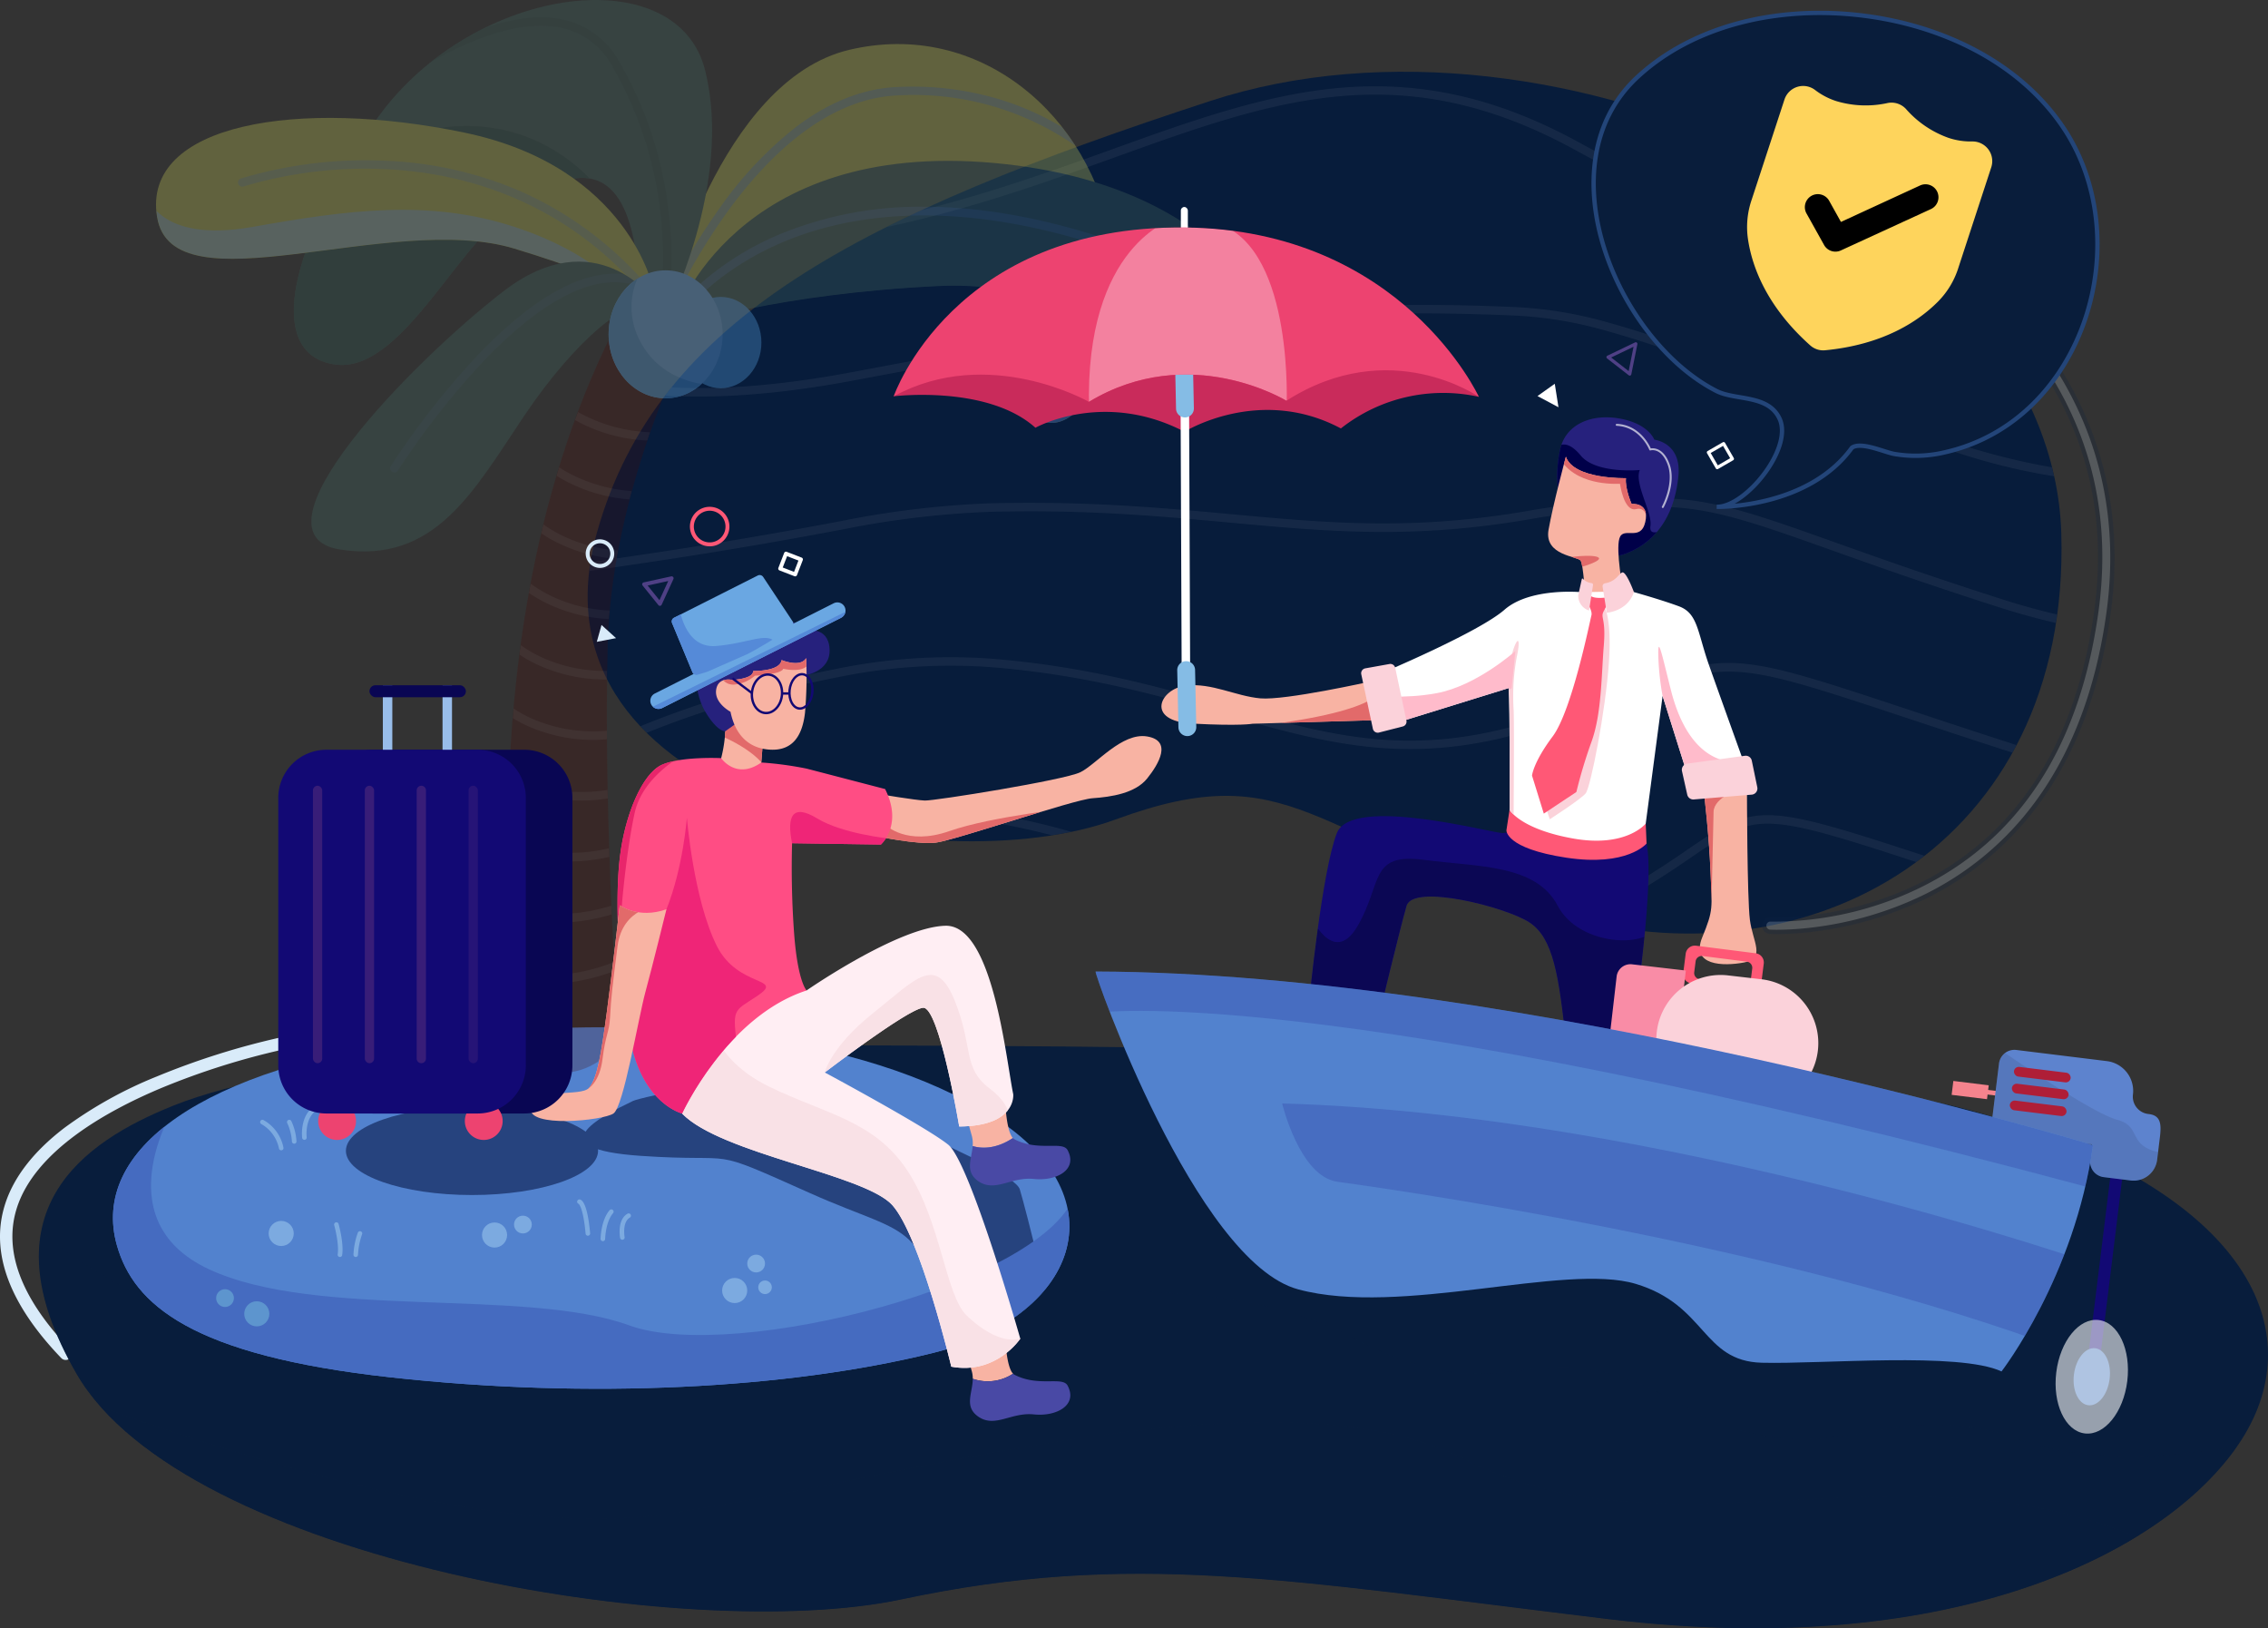 <svg xmlns="http://www.w3.org/2000/svg" xmlns:xlink="http://www.w3.org/1999/xlink" width="522.019" height="374.655" viewBox="0 0 522.019 374.655"><rect x="0" y="0" width="522.019" height="374.655" fill="#333333" stroke="none"/><defs><style>.a{fill:#d2e9f7;}.b{fill:#081d3c;}.c{fill:#98bdea;}.d{fill:#1b1b8e;}.e{fill:#85bce5;}.f{fill:#2e4e49;}.g{fill:#9bccea;}.h{fill:#bce4f7;}.i{fill:#6aa7e2;}.j{fill:#ffeef3;}.k{fill:#f8b3a3;}.l{fill:#ff4d84;}.m{fill:#26217d;}.n{fill:#120974;}.o,.x{fill:#fff;}.p{fill:#ed4370;}.q{fill:#f7c1c1;}.r{fill:#5d83ce;}.s{fill:#5282ce;}.aa,.t{fill:#d9ebf9;}.u{fill:#071c3b;}.v{clip-path:url(#a);}.w{opacity:0.41;}.x,.y{opacity:0.14;}.z{opacity:0.21;}.aa{stroke:#0c2242;}.ab{clip-path:url(#b);}.ac{opacity:0.39;}.ad{opacity:0.51;}.ae{clip-path:url(#c);}.af{fill:#26437e;}.ag{fill:#456bc0;}.ah{fill:#5d95ce;}.ai{fill:#7caae0;}.aj{opacity:0.38;}.ak{fill:rgba(71,9,6,0.66);}.al{clip-path:url(#d);}.am{fill:#abae4e;}.an{clip-path:url(#e);}.ao{fill:#5c87c6;}.ap{opacity:0.48;}.aq{fill:#3d5c57;}.ar{clip-path:url(#f);}.as{clip-path:url(#g);}.at{opacity:0.59;}.au{opacity:0.33;}.av{clip-path:url(#h);}.aw{fill:#80aee0;}.ax{clip-path:url(#i);}.ay{opacity:0.13;}.az{fill:#5094cc;}.ba{clip-path:url(#j);}.bb{fill:#4949a5;}.bc{clip-path:url(#k);}.bd{fill:#f9e1e6;}.be{clip-path:url(#l);}.bf{fill:#e26a6a;}.bg{clip-path:url(#m);}.bh{fill:#ef2577;}.bi{fill:#e8256b;}.bj{clip-path:url(#n);}.bk{clip-path:url(#o);}.bl{fill:#558ad8;}.bm{clip-path:url(#p);}.bn{clip-path:url(#q);}.bo{clip-path:url(#r);}.bp{clip-path:url(#s);}.bq{opacity:0.65;}.br{fill:#000049;}.bs{clip-path:url(#t);}.bt{clip-path:url(#u);}.bu{opacity:0.67;}.bv{fill:#070644;}.bw{fill:#ff5876;}.bx{clip-path:url(#v);}.by{fill:#fbd2da;}.bz{fill:#ffbbcb;}.ca{clip-path:url(#w);}.cb{clip-path:url(#x);}.cc{fill:#f98ca6;}.cd{fill:none;stroke:#fff;stroke-linecap:round;stroke-linejoin:round;stroke-width:13px;}.ce{fill:#c92b5b;}.cf{clip-path:url(#y);}.cg{fill:#090653;}.ch{clip-path:url(#z);}.ci{opacity:0.17;}.cj{fill:#f5838d;}.ck{opacity:0.54;}.cl{clip-path:url(#aa);}.cm{fill:#272e49;}.cn{fill:#af1e37;}.co{opacity:0.58;}.cp{fill:#afc4e2;}.cq{clip-path:url(#ab);}.cr{fill:#4f4085;}.cs{fill:#091d3b;stroke:#234579;}.ct{fill:#fed45c;stroke:#fed45c;stroke-width:2px;}</style><clipPath id="a"><path class="a" d="M1536.551,571.952c13.8-49.8,61.314-73.323,141.163-99.458s193.784,27.224,195.931,99.458-59,104.974-116.083,87.479-60.612-36.7-101.625-21.616S1519.153,634.749,1536.551,571.952Z" transform="translate(-1534.461 -465.752)"/></clipPath><clipPath id="b"><path class="b" d="M756.36,1912.5c27.129-10.841,87.25-15.078,131.074-14.074s224.444-2.09,285.59,16.1,75.168,49.883,59.317,74.788-64.746,51.174-145.705,41.4c-75.007-9.056-109.763-15.815-162.947-4.528-49.176,10.436-165.043-9.218-189.734-51.928C712.379,1936.928,735.327,1920.9,756.36,1912.5Z" transform="translate(-725.282 -1898.28)"/></clipPath><clipPath id="c"><path class="c" d="M835.479,1924.417c-6.241-21.9,19.679-40.942,70.686-47.516s100.733-1.231,130.869,17.79,19.229,46.347-13.973,54.518-78.7,10.6-124.583,5.552S839.344,1937.983,835.479,1924.417Z" transform="translate(-834.564 -1874.217)"/></clipPath><clipPath id="d"><path class="d" d="M1375.263,958.04s-17.451-102.316,26.51-176.365c0,0,10.933,1.633,15.47,4.719,0,0-21.272,37.841-22.386,77.588S1397.418,956,1397.418,956,1386.393,969.443,1375.263,958.04Z" transform="translate(-1371.845 -781.675)"/></clipPath><clipPath id="e"><path class="e" d="M1604.538,484.531s12.384-51.181,42.26-58.259,55.738,14.984,60.635,44.375-11.705,51.181-20.416,37.024-9.207-52.542-26.108-50.636-52.288,30.488-52.288,30.488Z" transform="translate(-1604.538 -424.941)"/></clipPath><clipPath id="f"><path class="f" d="M1141.971,432.72s15.7-30.488,9.073-56.623-55.077-19.428-76.581,12.745-23.138,53.136-8.438,55.042,27.507-26.477,39.954-35.456,30.276-17.908,30,24.292Z" transform="translate(-1056.403 -360)"/></clipPath><clipPath id="g"><path class="g" d="M1619.65,632.8s13.55-40.652,73.375-35.207,72.662,46.98,59.1,49.682-35.206-23.184-72.226-21.369-58.071,8.891-58.071,8.891Z" transform="translate(-1619.65 -597.091)"/></clipPath><clipPath id="h"><path class="g" d="M967.663,573.136s-5.581-28.058-43.432-35.953-74.327-2.269-70.789,19.42,53.761-1.361,82.207,7.26,28.582,12.523,28.582,12.523Z" transform="translate(-853.205 -533.787)"/></clipPath><clipPath id="i"><path class="h" d="M1160.878,754.34s-13.237-18.331-34.6-1.815-59.475,55.9-37.517,59.348,30.85-13.612,42.465-30.854,24.647-28.313,29.654-24.864Z" transform="translate(-1082.16 -745.628)"/></clipPath><clipPath id="j"><ellipse class="i" cx="13.117" cy="14.722" rx="13.117" ry="14.722"/></clipPath><clipPath id="k"><path class="j" d="M1691.889,1738.253a26.76,26.76,0,0,1,3.07,1.18s21.066-14.61,31.954-14.882,13.883,30.309,15.607,38.748c0,0,.907,7.35-12.431,7.441,0,0-4.628-27.768-8.348-27.315s-22.593,14.882-22.593,14.882,23.319,12.523,28.4,16.607,16.6,44.647,16.6,44.647-5.535,8.349-15.879,6.443c0,0-7.168-30.128-13.61-37.206s-39.47-11.8-48.363-21.053l-1.361-4.9a62.235,62.235,0,0,1,4.994-8.464C1674.554,1747.74,1682.168,1739.428,1691.889,1738.253Z" transform="translate(-1664.94 -1724.549)"/></clipPath><clipPath id="l"><path class="k" d="M1962.338,1458.354s8.076,1.361,10.3,1.452,32.136-4.7,35.826-6.519,9.558-9.2,15.365-8.228,2.722,6.292,0,9.68-8.227,4.235-12.582,4.537-31.818,9.74-36.113,10.224-13.369-1.452-13.369-1.452Z" transform="translate(-1961.763 -1444.973)"/></clipPath><clipPath id="m"><path class="l" d="M1603.41,1473.143l-1.074.68s-9.089-.453-13.58,1.5-8.575,11.389-9.754,21.461-.363,27.768,2.5,42.2,11.841,16.606,11.841,16.606,10.224-22.323,28.658-28.312c0,0-2.012-1.921-2.859-12.909a209.073,209.073,0,0,1-.484-20.97l20.446.3s5.142-4.477.968-12.765c0,0-14.593-3.8-18.071-4.7a79.563,79.563,0,0,0-10.424-1.407Z" transform="translate(-1578.48 -1473.143)"/></clipPath><clipPath id="n"><path class="k" d="M1731.979,1395.117a31.932,31.932,0,0,1-.68,12.478s3.456,5.082,9.236,1l.345-4.356-7.358-9.574Z" transform="translate(-1731.298 -1394.664)"/></clipPath><clipPath id="o"><path class="i" d="M1.875,0H47.992a1.874,1.874,0,0,1,1.874,1.874v0a1.874,1.874,0,0,1-1.874,1.874H1.874A1.874,1.874,0,0,1,0,1.875v0A1.875,1.875,0,0,1,1.875,0Z" transform="translate(0 22.456) rotate(-26.765)"/></clipPath><clipPath id="p"><path class="i" d="M1679.488,1208.048l6.789,10.232a.962.962,0,0,1-.247,1.32c-2.727,1.918-12.341,8.376-21.656,10.959a.965.965,0,0,1-1.149-.56l-4.7-11.33a.963.963,0,0,1,.456-1.229l19.269-9.719A.963.963,0,0,1,1679.488,1208.048Z" transform="translate(-1658.452 -1207.617)"/></clipPath><clipPath id="q"><path class="k" d="M1744.447,1330.041a97.069,97.069,0,0,1-.272,12.584c-.6,5.233-2.8,8.757-8,8.485s-8.121-3.675-9.149-8.727c0,0-3.75-1.966-3.3-5.052s3.72-2.269,3.72-2.269,4.809-.181,4.809-2.057c0,0,6.17.151,6.533-2.511C1738.791,1330.495,1743.116,1332.31,1744.447,1330.041Z" transform="translate(-1723.691 -1330.041)"/></clipPath><clipPath id="r"><path class="k" d="M1481.52,1695.261s-3.206,13.046-4.839,19.036-4.991,26.316-7.35,27.95-19.962,3.448-19.055-1.361,11.523-2.359,13.429-4.537,2.813-7.895,4.083-17.332,2.994-24.683,2.994-24.683S1475.017,1697.55,1481.52,1695.261Z" transform="translate(-1450.243 -1694.332)"/></clipPath><clipPath id="s"><path class="m" d="M2964.469,992.689a27.86,27.86,0,0,1,.3-9.867c1.114-6.011,7.145-8.6,13.8-7.4s7.935,4.861,7.935,4.861,6.271.647,5.547,8.309-4.094,14.888-12.181,17.911c-2.107.833-2.524.179-2.524.179Z" transform="translate(-2964.184 -975.137)"/></clipPath><clipPath id="t"><path class="k" d="M2954.678,1033.181s-2.922,10.784-3.987,16.8,6.782,6.065,7.4,7.144,1,7.881,1,7.881,3.722,3.775,8.748-1.139c0,0-1.708-9-.84-11.888s4.891.872,5.957-3.77-3.148-4.152-3.148-4.152-1.568-3.6-1.3-5.943C2968.507,1038.116,2956.51,1038.442,2954.678,1033.181Z" transform="translate(-2950.592 -1033.181)"/></clipPath><clipPath id="u"><path class="n" d="M2645.513,1565.505s-.318,1.316-2.541,1.406-34.752-8.8-38.2,0-6.352,38.567-6.352,38.567l16.073,3.358s4.82-20.01,6.317-25.182,22.8.232,28.286,3.811,6.805,12.285,8.439,27.8l14.563,2.144s6.1-38.04,3.956-48.1l-6.224.455-16.2.136Z" transform="translate(-2598.421 -1563.02)"/></clipPath><clipPath id="v"><path class="o" d="M2760.667,1231.6s6.656,1.838,11.027,3.461,4.229,5.983,6.915,13.578,8.881,24.767,8.881,24.767-5.722,7.827-13.006,3.149l-6.575-20.872-3.884,29.372s-4.462,5.586-16.644,3.436-14.693-6.6-14.693-6.6.128-24.221-.215-28.017l-26.452,8.192a12.116,12.116,0,0,1-2.56-11.731s22.143-9.316,28.053-14.492,17.685-4.042,17.685-4.042Z" transform="translate(-2702.894 -1231.605)"/></clipPath><clipPath id="w"><path class="k" d="M2428.474,1364.68s-19.538,4.364-25.25,3.853-11.171-3.607-17.109-2.936-9.591,8.16,1.514,8.747,13.8.029,13.8.029l28.344-.823S2432.209,1368.157,2428.474,1364.68Z" transform="translate(-2380.456 -1364.68)"/></clipPath><clipPath id="x"><path class="k" d="M3185.08,1527.641s.035,24.317.67,29.351,3.674,8.872-1.249,9.821-12.379.752-9.726-5.739,2.241-6.619,1.915-15.064-1.483-18.023-1.483-18.023Z" transform="translate(-3174.221 -1527.641)"/></clipPath><clipPath id="y"><path class="p" d="M1985.664,734.1s13.6-39.4,67.033-38.853c50.02.508,67.667,38.98,67.667,38.98s-20.44-14.348-44.308.889c0,0-22.344-13.713-45.45.254C2030.606,735.366,2007.5,722.161,1985.664,734.1Z" transform="translate(-1985.664 -695.238)"/></clipPath><clipPath id="z"><path class="q" d="M1124.171,1548.8h-34.812a11.086,11.086,0,0,1-11.085-11.086v-61.526a11.086,11.086,0,0,1,11.085-11.086h34.812a11.086,11.086,0,0,1,11.085,11.086v61.526A11.086,11.086,0,0,1,1124.171,1548.8Z" transform="translate(-1078.274 -1465.097)"/></clipPath><clipPath id="aa"><path class="r" d="M3631.965,1910.051l-20.84-2.565a3.577,3.577,0,0,0-3.987,3.114l-1.5,12.185a3.577,3.577,0,0,0,3.114,3.987l19.816,2.439-.437,3.551a3.577,3.577,0,0,0,3.113,3.987l6.214.765a5.449,5.449,0,0,0,6.073-4.743l.58-4.715c.369-2.995.554-5.437-2.426-5.815l-.226-.029a4.015,4.015,0,0,1-3.494-4.475h0A6.9,6.9,0,0,0,3631.965,1910.051Z" transform="translate(-3605.611 -1907.459)"/></clipPath><clipPath id="ab"><path class="s" d="M2283.336,1791.992c-.544,0,23.047,66.789,46.638,73.142s61.338-6.171,77.671-1.271,15.244,17.786,29.036,18.149,45.368-2.541,55.167,2c0,0,16.877-21.779,21.051-52.088C2512.9,1831.92,2381.512,1792.264,2283.336,1791.992Z" transform="translate(-2283.326 -1791.992)"/></clipPath></defs><g transform="translate(-668 -360)"><g transform="translate(668 360)"><g transform="translate(0 238.713)"><path class="t" d="M683.124,1963.378a1.418,1.418,0,0,1-1.025-.437c-12-12.482-16.371-24.328-12.992-35.207,1.964-6.324,6.57-12.293,13.69-17.743a96.628,96.628,0,0,1,21.331-11.856,173.792,173.792,0,0,1,28.309-8.94,1.423,1.423,0,0,1,.573,2.787,170.685,170.685,0,0,0-27.825,8.8c-12.967,5.432-29.281,14.664-33.361,27.8-3.048,9.814,1.1,20.712,12.326,32.389a1.423,1.423,0,0,1-1.025,2.409Z" transform="translate(-668 -1889.166)"/></g><g transform="translate(135.26 16.509)"><path class="u" d="M1536.551,571.952c13.8-49.8,61.314-73.323,141.163-99.458s193.784,27.224,195.931,99.458-59,104.974-116.083,87.479-60.612-36.7-101.625-21.616S1519.153,634.749,1536.551,571.952Z" transform="translate(-1534.461 -465.752)"/><g class="v"><g class="w" transform="translate(-30.8 1.915)"><g transform="translate(12.501)"><path class="x" d="M1800.983,538.845a171.4,171.4,0,0,1-36.51-4.4c-40.611-8.94-81.173-29.152-101.737-40.4-40.1-21.942-69.209-11.452-106.062,1.829-17.358,6.255-37.032,13.346-59.97,17.464-14.149,2.541-26.851,2.88-37.753,1.01a58.025,58.025,0,0,1-23.631-9.265,46.181,46.181,0,0,1-14.788-16.945,35.6,35.6,0,0,1-3.275-8.976.973.973,0,0,1,1.917-.339h0a34.481,34.481,0,0,0,3.137,8.519,44.241,44.241,0,0,0,14.162,16.173c14.135,9.844,34.284,12.505,59.887,7.908,22.776-4.089,42.368-11.15,59.654-17.379,18.01-6.49,35.021-12.621,52.222-14.193,19.065-1.743,36.679,2.225,55.435,12.488,20.473,11.2,60.846,31.322,101.221,40.21,38.947,8.574,67.38,4.572,84.508-11.894a.973.973,0,1,1,1.349,1.4c-9.281,8.922-21.93,14.349-37.6,16.13A107.821,107.821,0,0,1,1800.983,538.845Z" transform="translate(-1417.243 -478.018)"/></g><g class="y" transform="translate(9.376 51.738)"><path class="o" d="M1775.62,850.574q-1.785,0-3.592-.061a143.268,143.268,0,0,1-38.147-7.073c-20.185-6.414-34.711-11.844-47.527-16.635-12.9-4.82-23.08-8.628-34.583-11.774a91.023,91.023,0,0,0-20.358-3.162c-43.643-1.875-71.368,1.946-120.6,9.436-8.426,1.3-16.933,2.9-25.939,4.586q-3.1.582-6.25,1.168c-22.664,4.172-41.927,4.583-57.254,1.221-12.421-2.724-18.961-7.275-21.754-9.218-.383-.267-.775-.539-1.048-.71a.973.973,0,0,1-1.328-1.066,1.2,1.2,0,0,1,.71-.935c.736-.308,1.376.137,2.778,1.113,16.557,11.52,42.646,14.1,77.542,7.68q3.143-.584,6.246-1.167c9.022-1.691,17.543-3.288,26-4.6,49.361-7.509,77.158-11.339,120.982-9.457a92.933,92.933,0,0,1,20.788,3.229c11.587,3.17,22.322,7.182,34.751,11.828,12.794,4.783,27.3,10.2,47.434,16.6,56.435,17.917,86.113-2.267,103.527-19.008a.973.973,0,1,1,1.349,1.4c-7.639,7.343-19.881,17.72-37.919,23.03A91.287,91.287,0,0,1,1775.62,850.574Z" transform="translate(-1397.223 -809.448)"/></g><g class="y" transform="translate(6.25 86.824)"><path class="o" d="M1763.759,1075.221c-11.033,0-23.394-2.157-36.777-6.422-16.394-5.227-28.655-9.591-38.507-13.1-22.452-7.992-31.745-11.3-47.528-9.764-1.7.165-3.425.3-5.256.439a152.782,152.782,0,0,0-15.8,1.82c-27.612,4.938-47.412,3.116-70.339,1.007-16.32-1.5-33.2-3.054-55.31-2.476a211.772,211.772,0,0,0-33.7,4.027c-25.021,4.739-43.031,7.351-56.181,9.259-8.917,1.293-15.359,2.228-19.5,3.207-3.669.867-5.539,1.793-5.717,2.83a.973.973,0,1,1-1.918-.329c.424-2.47,3.7-3.572,7.187-4.4,4.228-1,10.706-1.939,19.672-3.24,13.133-1.9,31.119-4.513,56.1-9.244a213.7,213.7,0,0,1,34.012-4.061c22.231-.581,39.928,1.047,55.542,2.484,22.786,2.1,42.465,3.907,69.818-.985a154.382,154.382,0,0,1,16-1.845c1.821-.14,3.54-.273,5.217-.436,16.214-1.577,25.628,1.773,48.369,9.868,9.838,3.5,22.083,7.86,38.446,13.077,59.137,18.842,80.171-8.564,92.738-24.938a71.075,71.075,0,0,1,6.284-7.532.973.973,0,0,1,1.349,1.4,69.991,69.991,0,0,0-6.089,7.314c-6.266,8.165-14.849,19.347-29.494,26.128a66.9,66.9,0,0,1-26.927,5.884C1764.88,1075.215,1764.32,1075.221,1763.759,1075.221Z" transform="translate(-1377.202 -1034.202)"/></g><g class="y" transform="translate(3.125 109.054)"><path class="o" d="M1358.157,1245.8a.974.974,0,0,1-.96-1.138c.863-5.029,9.671-12.913,22.44-20.085,11.606-6.518,31.859-15.545,62.441-21.531a130.025,130.025,0,0,1,35.759-2.345c22.024,1.765,38.993,6.619,53.964,10.9,25.07,7.171,44.872,12.836,75.843,1.569l3.369-1.226c7.495-2.73,13.414-4.886,18.36-6.519,19.223-6.351,23.11-5.063,60.3,7.257,8.274,2.742,18.57,6.153,31.009,10.127,30,9.58,53.3,8.282,69.264-3.857,13.184-10.025,18.534-25.2,21.73-34.268,1.42-4.027,2.358-6.687,3.523-7.808a.973.973,0,1,1,1.349,1.4c-.832.8-1.854,3.7-3.036,7.052-3.269,9.273-8.74,24.793-22.388,35.17-7.563,5.751-16.768,9.2-27.36,10.252-12.454,1.237-27.149-.812-43.675-6.09-12.449-3.977-22.751-7.391-31.029-10.133-36.632-12.138-40.461-13.406-59.072-7.257-4.917,1.625-10.825,3.776-18.3,6.5l-3.37,1.227c-14.481,5.268-27.516,7.243-41.018,6.217-12.19-.926-23.767-4.238-36.025-7.744-14.884-4.257-31.753-9.083-53.582-10.832a128.1,128.1,0,0,0-35.23,2.314c-30.33,5.936-50.382,14.869-61.863,21.318-13.886,7.8-20.866,15.17-21.474,18.717A.973.973,0,0,1,1358.157,1245.8Z" transform="translate(-1357.182 -1176.607)"/></g><g class="y" transform="translate(0 131.284)"><path class="o" d="M1338.137,1424.743a.975.975,0,0,1-.96-1.138c.646-3.763,4.729-10.676,10.657-18.042a147.037,147.037,0,0,1,26.161-25.074,130.49,130.49,0,0,1,38.849-20.348,102.669,102.669,0,0,1,48.63-3.508c23.534,4.024,40.847,12.223,56.123,19.457,25.115,11.894,44.953,21.288,78.191,3.985a230.859,230.859,0,0,0,25.345-15.294c8.159-5.547,12.252-8.331,20.1-7.85,7.635.468,18.729,4.126,40.831,11.414,8.519,2.809,19.122,6.305,31.72,10.335,31,9.916,54.53,8.7,69.941-3.6,11.828-9.446,16.576-23.861,18.477-34.291a87.38,87.38,0,0,0,1.3-20.716.973.973,0,1,1,1.939-.169,87.571,87.571,0,0,1-1.313,21.179,71.473,71.473,0,0,1-5.907,18.574,48.735,48.735,0,0,1-13.272,16.937c-8.894,7.106-20.335,10.663-34.206,10.663q-16.51,0-37.551-6.721c-12.606-4.032-23.213-7.53-31.736-10.34-21.943-7.236-32.957-10.867-40.341-11.32-7.179-.44-10.846,2.054-18.882,7.517a232.627,232.627,0,0,1-25.541,15.411c-13.494,7.025-24.818,9.769-35.159,9.77-15.79,0-29.293-6.4-44.764-13.722-15.162-7.18-32.347-15.319-55.618-19.3-36.765-6.286-67.051,9.307-85.983,23.5-22.067,16.537-35.017,35.768-36.067,41.887A.974.974,0,0,1,1338.137,1424.743Z" transform="translate(-1337.162 -1319.012)"/></g></g></g><g class="z" transform="translate(270.771 19.08)"><path class="aa" d="M3271.935,766.825c-.98,0-1.538-.03-1.6-.033a1.423,1.423,0,0,1,.16-2.841,76.84,76.84,0,0,0,33.776-7.551c23.136-11.172,37-32.546,41.219-63.529,4.218-31.009-7.169-57.6-33.845-79.049a145.712,145.712,0,0,0-41.661-23.068,1.422,1.422,0,0,1,.862-2.711,119.832,119.832,0,0,1,13.583,5.573,148.833,148.833,0,0,1,29,17.988c12.012,9.656,21.149,20.6,27.156,32.539,7.525,14.952,10.125,31.475,7.726,49.111-2.392,17.586-7.971,32.4-16.581,44.035a70.312,70.312,0,0,1-26.334,21.727,81.452,81.452,0,0,1-24.3,7.161A71.342,71.342,0,0,1,3271.935,766.825Z" transform="translate(-3268.993 -587.975)"/></g></g><g transform="translate(8.942 240.135)"><path class="b" d="M756.36,1912.5c27.129-10.841,87.25-15.078,131.074-14.074s224.444-2.09,285.59,16.1,75.168,49.883,59.317,74.788-64.746,51.174-145.705,41.4c-75.007-9.056-109.763-15.815-162.947-4.528-49.176,10.436-165.043-9.218-189.734-51.928C712.379,1936.928,735.327,1920.9,756.36,1912.5Z" transform="translate(-725.282 -1898.28)"/><g class="ab"><g class="ac" transform="translate(-9.006 34.508)"><path class="b" d="M667.588,2119.333s40.2,47.14,118.71,37.114,153.193-24.895,191.905-4.362,40.637-4.371,75.492,15.358,46.843-2.911,78.342,8.409,79.357-5.5,79.357-5.5l-50.6,60.806-242.5,8.086-188.82,11.967-58.831-72.125Z" transform="translate(-667.588 -2119.333)"/></g><g class="ad" transform="translate(-8.702 74.785)"><path class="b" d="M669.541,2377.342s97.162,40.986,151.23,33.708,141.4-35.416,186.209-12.614,97.391-3.274,149.973,16.071,49.839,33.414,49.839,33.414l-325.2,19.406-122.927-7.277L682.8,2417.357Z" transform="translate(-669.541 -2377.342)"/></g></g></g><g transform="translate(26.002 236.379)"><path class="s" d="M835.479,1924.417c-6.241-21.9,19.679-40.942,70.686-47.516s100.733-1.231,130.869,17.79,19.229,46.347-13.973,54.518-78.7,10.6-124.583,5.552S839.344,1937.983,835.479,1924.417Z" transform="translate(-834.564 -1874.217)"/><g class="ae"><g transform="translate(108.335 12.262)"><path class="af" d="M1539.881,1957.463c-7.868,3.781-21.856,11.006,1.781,12.625s14.37-2.429,39,8.581,25.114,4.714,33.856,39.436l22.149-9.805s-6.2-25.534-7.74-30.521-44.929-22.412-53.387-24.523S1541.8,1956.539,1539.881,1957.463Z" transform="translate(-1528.547 -1952.769)"/></g><g transform="translate(53.615 18.247)"><ellipse class="af" cx="29.02" cy="10.175" rx="29.02" ry="10.175"/></g><g transform="translate(-16.3 16.956)"><path class="ag" d="M761.37,1982.837s-17.809,27.035,7.123,38.693,72.854,4.21,96.815,12.953,96.9-9.908,102.683-30.7h0l5.173,33.615s-43.853,28.172-47.846,29.143S841.49,2078.2,841.49,2078.2s-95.469-20.566-93.622-31.98-20.043-35.707-17.515-36.186S761.37,1982.837,761.37,1982.837Z" transform="translate(-730.149 -1982.837)"/></g></g><g transform="translate(23.745 60.264)"><circle class="ah" cx="2.046" cy="2.046" r="2.046"/></g><g transform="translate(92.309 43.344)"><circle class="ai" cx="2.046" cy="2.046" r="2.046"/></g><g transform="translate(30.212 63.04)"><circle class="ah" cx="2.89" cy="2.89" r="2.89"/></g><g transform="translate(145.989 52.315)"><g transform="translate(0)"><circle class="ai" cx="2.046" cy="2.046" r="2.046"/></g></g><g transform="translate(140.208 57.677)"><circle class="ai" cx="2.89" cy="2.89" r="2.89"/></g><g transform="translate(84.939 44.909)"><circle class="ai" cx="2.89" cy="2.89" r="2.89"/></g><g transform="translate(35.831 44.547)"><circle class="ai" cx="2.89" cy="2.89" r="2.89"/></g><g transform="translate(148.518 58.26)"><g transform="translate(0)"><circle class="ai" cx="1.564" cy="1.564" r="1.564"/></g></g><g transform="translate(106.841 39.611)"><path class="ai" d="M1521.441,2136.312a.524.524,0,0,1-.521-.476c-.533-5.832-1.482-6.761-1.606-6.859a.524.524,0,0,1,.274-1.007c.632.109,1.78,1.262,2.376,7.77a.524.524,0,0,1-.474.57ZM1519.41,2129h0Zm0,0h0Zm0,0h0Zm-.107-.035Z" transform="translate(-1518.975 -2127.962)"/></g><g transform="translate(112.234 41.902)"><path class="ai" d="M1554.05,2149.947h-.007a.524.524,0,0,1-.516-.532c0-.173.083-4.264,2.071-6.593a.524.524,0,1,1,.8.68c-1.746,2.045-1.82,5.889-1.821,5.928A.524.524,0,0,1,1554.05,2149.947Z" transform="translate(-1553.526 -2142.638)"/></g><g transform="translate(116.607 42.82)"><path class="ai" d="M1582.167,2154.582a.525.525,0,0,1-.515-.428c-.031-.169-.741-4.159,1.711-5.57a.524.524,0,0,1,.523.909c-1.787,1.028-1.21,4.436-1.2,4.469a.524.524,0,0,1-.42.611A.517.517,0,0,1,1582.167,2154.582Z" transform="translate(-1581.533 -2148.514)"/></g><g transform="translate(33.881 21.285)"><path class="ai" d="M1056.441,2017.591a.525.525,0,0,1-.514-.426,8.367,8.367,0,0,0-4.035-5.607.524.524,0,1,1,.469-.937,9.327,9.327,0,0,1,4.6,6.347.524.524,0,0,1-.416.614A.55.55,0,0,1,1056.441,2017.591Z" transform="translate(-1051.602 -2010.565)"/></g><g transform="translate(40.058 21.285)"><path class="ai" d="M1092.83,2016.067a.524.524,0,0,1-.524-.506,11.772,11.772,0,0,0-1.078-4.237.524.524,0,0,1,.938-.468,12.646,12.646,0,0,1,1.188,4.669.524.524,0,0,1-.506.542Z" transform="translate(-1091.173 -2010.566)"/></g><g transform="translate(43.495 18.128)"><path class="ai" d="M1113.757,1998.108a.524.524,0,0,1-.52-.462c-.025-.2-.568-5.043,2.742-7.22a.524.524,0,0,1,.576.876c-2.773,1.824-2.282,6.175-2.277,6.219a.524.524,0,0,1-.458.583A.535.535,0,0,1,1113.757,1998.108Z" transform="translate(-1113.19 -1990.34)"/></g><g transform="translate(50.905 44.866)"><path class="ai" d="M1161.992,2169.613a.546.546,0,0,1-.082-.006.524.524,0,0,1-.437-.6c.383-2.45-.785-6.676-.8-6.718a.524.524,0,1,1,1.01-.282c.051.182,1.24,4.489.823,7.162A.525.525,0,0,1,1161.992,2169.613Z" transform="translate(-1160.657 -2161.624)"/></g><g transform="translate(55.358 46.913)"><path class="ai" d="M1189.7,2180.676h-.027a.524.524,0,0,1-.5-.55,17.207,17.207,0,0,1,1.02-5.087.524.524,0,1,1,.951.441,16.46,16.46,0,0,0-.923,4.7A.524.524,0,0,1,1189.7,2180.676Z" transform="translate(-1189.178 -2174.735)"/></g></g><g class="aj" transform="translate(35.912 0)"><g transform="translate(80.963 65.826)"><path class="ak" d="M1375.263,958.04s-17.451-102.316,26.51-176.365c0,0,10.933,1.633,15.47,4.719,0,0-21.272,37.841-22.386,77.588S1397.418,956,1397.418,956,1386.393,969.443,1375.263,958.04Z" transform="translate(-1371.845 -781.675)"/><g class="al"><g class="ad" transform="translate(-10.758 22.951)"><g class="z" transform="translate(18.026)"><path class="o" d="M1445.071,941.306a37.365,37.365,0,0,1-17.9-4.432,30.747,30.747,0,0,1-8.543-6.581.973.973,0,0,1,1.5-1.241,29.49,29.49,0,0,0,8.049,6.153,36.484,36.484,0,0,0,23.483,3.612.973.973,0,0,1,.312,1.922A43.029,43.029,0,0,1,1445.071,941.306Z" transform="translate(-1418.407 -928.698)"/></g><g class="z" transform="translate(16.023 14.442)"><path class="o" d="M1431.2,1032.993a37.019,37.019,0,0,1-16.435-3.751,30.746,30.746,0,0,1-8.95-6.411.973.973,0,0,1,1.461-1.287h0a29.472,29.472,0,0,0,8.431,5.992,36.5,36.5,0,0,0,24.133,2.562.973.973,0,0,1,.411,1.9A42.76,42.76,0,0,1,1431.2,1032.993Z" transform="translate(-1405.577 -1021.215)"/></g><g class="z" transform="translate(14.021 28.885)"><path class="o" d="M1417.447,1124.77a36.8,36.8,0,0,1-15.082-3.16,30.78,30.78,0,0,1-9.357-6.241.973.973,0,0,1,1.423-1.329,29.5,29.5,0,0,0,8.814,5.831c5.22,2.321,13.757,4.468,24.785,1.512a.973.973,0,0,1,.5,1.88A42.706,42.706,0,0,1,1417.447,1124.77Z" transform="translate(-1392.746 -1113.731)"/></g><g class="z" transform="translate(12.018 43.327)"><path class="o" d="M1403.781,1216.623a36.676,36.676,0,0,1-13.821-2.648,30.857,30.857,0,0,1-9.764-6.071.973.973,0,0,1,1.386-1.367,29.6,29.6,0,0,0,9.2,5.669c5.415,2.181,14.224,4.031,25.44.461a.973.973,0,1,1,.59,1.855A42.792,42.792,0,0,1,1403.781,1216.623Z" transform="translate(-1379.917 -1206.247)"/></g><g class="z" transform="translate(10.015 57.769)"><path class="o" d="M1390.176,1308.558c-.254,0-.507,0-.76-.008a36.491,36.491,0,0,1-11.862-2.213,30.97,30.97,0,0,1-10.17-5.9.973.973,0,0,1,1.349-1.4h0a29.687,29.687,0,0,0,9.579,5.508c5.61,2.041,14.691,3.595,26.1-.59a.973.973,0,0,1,.67,1.828A43.259,43.259,0,0,1,1390.176,1308.558Z" transform="translate(-1367.086 -1298.762)"/></g><g class="z" transform="translate(8.012 72.212)"><path class="o" d="M1376.675,1400.538a36.663,36.663,0,0,1-11.529-1.839,31.116,31.116,0,0,1-10.575-5.73.973.973,0,0,1,1.313-1.437h0a29.833,29.833,0,0,0,9.962,5.348c5.806,1.9,15.16,3.158,26.755-1.642a.973.973,0,1,1,.744,1.8,43.861,43.861,0,0,1-15.983,3.495C1377.134,1400.536,1376.9,1400.538,1376.675,1400.538Z" transform="translate(-1354.255 -1391.278)"/></g><g class="z" transform="translate(6.009 86.654)"><path class="o" d="M1363.225,1492.568a36.838,36.838,0,0,1-10.487-1.508,31.312,31.312,0,0,1-10.98-5.559.973.973,0,0,1,1.279-1.468,30.02,30.02,0,0,0,10.346,5.187c6,1.76,15.63,2.721,27.416-2.695a.973.973,0,0,1,.813,1.769,44.908,44.908,0,0,1-16.3,4.218Q1364.264,1492.568,1363.225,1492.568Z" transform="translate(-1341.424 -1483.794)"/></g><g class="z" transform="translate(4.006 101.096)"><path class="o" d="M1349.82,1584.643a37.077,37.077,0,0,1-9.492-1.224,31.524,31.524,0,0,1-11.384-5.388.973.973,0,0,1,1.245-1.5,30.256,30.256,0,0,0,10.73,5.027c6.2,1.62,16.1,2.284,28.079-3.749a.973.973,0,1,1,.875,1.739,46.061,46.061,0,0,1-16.621,4.939Q1351.529,1584.643,1349.82,1584.643Z" transform="translate(-1328.594 -1576.309)"/></g><g class="z" transform="translate(2.003 115.538)"><path class="o" d="M1336.457,1676.757a37.366,37.366,0,0,1-8.538-.98,31.776,31.776,0,0,1-11.788-5.217.973.973,0,0,1,1.212-1.523,30.506,30.506,0,0,0,11.115,4.867c6.4,1.479,16.574,1.847,28.743-4.8a.973.973,0,0,1,.933,1.708,47.319,47.319,0,0,1-16.94,5.66A39.2,39.2,0,0,1,1336.457,1676.757Z" transform="translate(-1315.764 -1668.825)"/></g><g class="z" transform="translate(0 128.892)"><path class="o" d="M1323.127,1763.02a37.715,37.715,0,0,1-7.622-.772,32.061,32.061,0,0,1-12.191-5.046.973.973,0,0,1,1.181-1.547,30.8,30.8,0,0,0,11.5,4.707c6.593,1.339,17.047,1.409,29.409-5.861a.974.974,0,0,1,.987,1.678,48.682,48.682,0,0,1-17.257,6.38A39.735,39.735,0,0,1,1323.127,1763.02Z" transform="translate(-1302.932 -1754.365)"/></g></g></g></g><g transform="translate(117.288 10.138)"><path class="am" d="M1604.538,484.531s12.384-51.181,42.26-58.259,55.738,14.984,60.635,44.375-11.705,51.181-20.416,37.024-9.207-52.542-26.108-50.636-52.288,30.488-52.288,30.488Z" transform="translate(-1604.538 -424.941)"/><g class="an"><g transform="translate(40.287 29.254)"><path class="ao" d="M1862.611,626.665s8.892-16.748,27.947-14.026,40.105,13.607,39.561,33.029,9.618,62.317-16.151,38.329S1862.611,626.665,1862.611,626.665Z" transform="translate(-1862.611 -612.34)"/></g><g class="ap" transform="translate(-2.788 9.798)"><path class="ao" d="M1587.65,543.827a.974.974,0,0,1-.9-1.342,147.572,147.572,0,0,1,15.013-26.629,87.9,87.9,0,0,1,17.528-18.721c7.6-5.814,15.44-8.957,23.3-9.339a69.929,69.929,0,0,1,22.382,2.437,64.436,64.436,0,0,1,16.066,6.982,52.289,52.289,0,0,1,12.97,10.729.973.973,0,1,1-1.523,1.212,51.5,51.5,0,0,0-12.534-10.324,65.1,65.1,0,0,0-37.267-9.093c-16.944.824-30.733,15.257-39.317,27.219a145.468,145.468,0,0,0-14.815,26.261A.974.974,0,0,1,1587.65,543.827Z" transform="translate(-1586.677 -487.707)"/></g></g></g><g transform="translate(31.721)"><path class="aq" d="M1141.971,432.72s15.7-30.488,9.073-56.623-55.077-19.428-76.581,12.745-23.138,53.136-8.438,55.042,27.507-26.477,39.954-35.456,30.276-17.908,30,24.292Z" transform="translate(-1056.403 -360)"/><g class="ar"><g transform="translate(-14.333 28.992)"><path class="f" d="M1049.515,560.729s-24.006-34.574-70.6,1.225l-14.333,37.025,16.6,12.53s26.949-14.213,28.446-15.958,16.09-23.967,18.525-25.107S1049.515,560.729,1049.515,560.729Z" transform="translate(-964.586 -545.719)"/></g><g class="ap" transform="translate(15.997 3.984)"><path class="f" d="M1228.452,449.628a.974.974,0,0,1-.966-1.1,80.1,80.1,0,0,0-.1-16.632A86.347,86.347,0,0,0,1216,396.5a17.454,17.454,0,0,0-11.748-8.6c-7.177-1.471-20.4.152-42.65,16.241-1.332.963-1.384,1-1.75,1a.974.974,0,0,1-.4-1.863c.149-.1.565-.4,1-.715a126.579,126.579,0,0,1,17.778-10.965c10.461-5.167,19.344-7.053,26.4-5.605a19.328,19.328,0,0,1,13.026,9.507,88.313,88.313,0,0,1,11.657,36.259,80.33,80.33,0,0,1,.087,17.024A.973.973,0,0,1,1228.452,449.628Zm-68.6-46.433h0Zm0,0h0Z" transform="translate(-1158.881 -385.522)"/></g></g></g><g transform="translate(119.647 37.011)"><path class="aq" d="M1619.65,632.8s13.55-40.652,73.375-35.207,72.662,46.98,59.1,49.682-35.206-23.184-72.226-21.369-58.071,8.891-58.071,8.891Z" transform="translate(-1619.65 -597.091)"/><g class="as"><g class="at" transform="translate(-5.188 23.578)"><path class="aq" d="M1586.414,762.986s41.619-17.287,71.562-14.565,65.466,24.365,65.466,24.365l-27.357,4.082-54.952-12.4Z" transform="translate(-1586.414 -748.13)"/></g><g class="au" transform="translate(-0.973 10.562)"><path class="ao" d="M1614.388,690.867a.973.973,0,0,1-.8-1.523,40.959,40.959,0,0,1,5.927-6.426,66.874,66.874,0,0,1,18.7-11.8,84.532,84.532,0,0,1,33.1-6.37h.143c14.976,0,31.409,3.3,48.849,9.809a.973.973,0,0,1-.681,1.824c-39-14.556-65.316-9.949-80.528-3.522-16.458,6.954-23.828,17.481-23.9,17.587A.973.973,0,0,1,1614.388,690.867Z" transform="translate(-1613.416 -664.747)"/></g></g></g><g transform="translate(0 27.129)"><path class="am" d="M967.663,573.136s-5.581-28.058-43.432-35.953-74.327-2.269-70.789,19.42,53.761-1.361,82.207,7.26,28.582,12.523,28.582,12.523Z" transform="translate(-853.205 -533.787)"/><g class="av"><g class="at" transform="translate(-6.023 17.553)"><path class="aw" d="M818.435,646.229s2.45,11.434,24.408,7.532,40.65-6.443,60.339,0,26.495,16.516,26.495,16.516-43.735-3.267-47.818-3.63-43.009-1-43.009-1l-13.066.544-11.161-9.165Z" transform="translate(-814.624 -646.229)"/></g><g class="au" transform="translate(18.864 9.761)"><path class="ao" d="M1069.639,629.31a.971.971,0,0,1-.758-.363c-19.147-23.768-43.526-29.745-60.607-30.573a97.884,97.884,0,0,0-32.94,3.959.973.973,0,0,1-.634-1.84,99.883,99.883,0,0,1,33.6-4.067,86.7,86.7,0,0,1,31.114,7.153,82.638,82.638,0,0,1,30.986,24.147.973.973,0,0,1-.757,1.584Z" transform="translate(-974.043 -596.316)"/></g></g></g><g transform="translate(35.741 60.199)"><path class="aq" d="M1160.878,754.34s-13.237-18.331-34.6-1.815-59.475,55.9-37.517,59.348,30.85-13.612,42.465-30.854,24.647-28.313,29.654-24.864Z" transform="translate(-1082.16 -745.628)"/><g class="ax"><g class="ay" transform="translate(18.147 2.785)"><path class="ao" d="M1199.377,809.208a.973.973,0,0,1-.823-1.492,184.641,184.641,0,0,1,20.288-25.814c6.806-7.073,13.272-12.185,19.218-15.192,7.6-3.847,14.4-4.272,20.2-1.263a.973.973,0,0,1-.9,1.728c-5.209-2.7-11.4-2.276-18.415,1.267-5.747,2.9-12.034,7.882-18.685,14.791a182.5,182.5,0,0,0-20.062,25.521A.973.973,0,0,1,1199.377,809.208Z" transform="translate(-1198.405 -763.467)"/></g></g></g><g transform="translate(120.619 68.32)"><ellipse class="az" cx="9.359" cy="10.504" rx="9.359" ry="10.504"/></g><g transform="translate(104.171 62.202)"><ellipse class="i" cx="13.117" cy="14.722" rx="13.117" ry="14.722"/><g class="ba"><g transform="translate(-13.433 -1.458)"><path class="az" d="M1456.294,749.343a16.555,16.555,0,0,0-.971,17.857c5.384,9.992,16.877,9.81,16.877,9.81l-15,6.836s-26.071-9.861-22.382-14.7,15.3-20.025,15.3-20.025Z" transform="translate(-1434.459 -749.121)"/></g></g></g></g><g transform="translate(122.113 132.318)"><g transform="translate(100.358 175.62)"><path class="k" d="M2103.828,2340.766c-1.557-1.569-1.781-8.146-1.781-8.146l-8.922,3.176s.121.545,1.209,4.417a6.2,6.2,0,0,1,.22,1.729A10.579,10.579,0,0,0,2103.828,2340.766Z" transform="translate(-2093.125 -2332.62)"/><g transform="translate(0.788 8.146)"><path class="bb" d="M2120.642,2387.547c-1.18-2.208-6.684.393-12.25-2.51a1.259,1.259,0,0,1-.306-.233,10.581,10.581,0,0,1-9.274,1.176c-.015,3.258-2.06,6.361,1.232,8.676,3.871,2.723,7.562-1.028,12.824-.484S2123.023,2392.006,2120.642,2387.547Z" transform="translate(-2098.171 -2384.804)"/></g></g><g transform="translate(100.358 121.443)"><path class="k" d="M2103.784,1993.668c-1.516-1.648-1.736-8.1-1.736-8.1l-8.922,3.176s.121.545,1.209,4.417a6.7,6.7,0,0,1,.194,2.352C2096.189,1996.017,2099.591,1996.442,2103.784,1993.668Z" transform="translate(-2093.125 -1985.568)"/><g transform="translate(0.788 8.1)"><path class="bb" d="M2120.642,2040.243c-1.179-2.208-6.684.393-12.249-2.511a1.309,1.309,0,0,1-.35-.279c-4.193,2.775-7.595,2.349-9.255,1.845-.229,3.029-1.824,5.886,1.258,8.053,3.871,2.723,7.561-1.028,12.824-.484S2123.024,2044.7,2120.642,2040.243Z" transform="translate(-2098.171 -2037.453)"/></g></g><g transform="translate(33.516 80.696)"><path class="j" d="M1691.889,1738.253a26.76,26.76,0,0,1,3.07,1.18s21.066-14.61,31.954-14.882,13.883,30.309,15.607,38.748c0,0,.907,7.35-12.431,7.441,0,0-4.628-27.768-8.348-27.315s-22.593,14.882-22.593,14.882,23.319,12.523,28.4,16.607,16.6,44.647,16.6,44.647-5.535,8.349-15.879,6.443c0,0-7.168-30.128-13.61-37.206s-39.47-11.8-48.363-21.053l-1.361-4.9a62.235,62.235,0,0,1,4.994-8.464C1674.554,1747.74,1682.168,1739.428,1691.889,1738.253Z" transform="translate(-1664.94 -1724.549)"/><g class="bc"><g transform="translate(34.208 11.325)"><path class="bd" d="M1887.7,1819.536l-3.63-.005s1.316-5.839,11.115-13.65,14.427-13.664,18.782-2.911,1.751,15.518,8.089,20.282,4.3,9.028,4.3,9.028l-9.648,3.087-4.37-.748-3.947-17.764s-2.314-3.131-3.811-1.906S1887.7,1819.536,1887.7,1819.536Z" transform="translate(-1884.07 -1797.097)"/></g><g transform="translate(-5.263 20.109)"><path class="bd" d="M1643.749,1853.366c0,.583,1.089,10.565,14.155,16.917s24.317,7.8,31.939,19.51,8.653,28.429,13.489,33.123,12.029,8.53,15.875,2.359l-1.054,6.9-16.514,9.582-10.526-13.573-13.61-28.314s-46.276-22.868-46.276-23.413,11.977-17.786,11.977-17.786Z" transform="translate(-1631.227 -1853.366)"/></g></g></g><g transform="translate(79.852 37.053)"><path class="k" d="M1962.338,1458.354s8.076,1.361,10.3,1.452,32.136-4.7,35.826-6.519,9.558-9.2,15.365-8.228,2.722,6.292,0,9.68-8.227,4.235-12.582,4.537-31.818,9.74-36.113,10.224-13.369-1.452-13.369-1.452Z" transform="translate(-1961.763 -1444.973)"/><g class="be"><g transform="translate(-4.053 16.421)"><path class="bf" d="M1941.79,1554.25s4.758,4.81,14.608,1.361,29.179-5.445,29.179-5.445l-30.631,11.615-19.145-1.089Z" transform="translate(-1935.801 -1550.167)"/></g></g></g><g transform="translate(20.019 41.45)"><path class="l" d="M1603.41,1473.143l-1.074.68s-9.089-.453-13.58,1.5-8.575,11.389-9.754,21.461-.363,27.768,2.5,42.2,11.841,16.606,11.841,16.606,10.224-22.323,28.658-28.312c0,0-2.012-1.921-2.859-12.909a209.073,209.073,0,0,1-.484-20.97l20.446.3s5.142-4.477.968-12.765c0,0-14.593-3.8-18.071-4.7a79.563,79.563,0,0,0-10.424-1.407Z" transform="translate(-1578.48 -1473.143)"/><g class="bg"><g transform="translate(39.732 13.072)"><path class="bh" d="M1855.755,1563s-10.763-1.115-16.509-4.624-7.078-.514-5.807,5.687,22.231,1.664,22.231,1.664Z" transform="translate(-1832.996 -1556.883)"/></g><g transform="translate(-2.48 -0.499)"><path class="bi" d="M1581.04,1469.946s-10,4.809-12,13.7-3.63,26.1-3.176,27.39-1.241,2.3-1.241,2.3a61.038,61.038,0,0,1-1.753-20.976,46.487,46.487,0,0,1,7.259-19.51Z" transform="translate(-1562.592 -1469.946)"/></g><g transform="translate(3.301 14.383)"><path class="bh" d="M1612.291,1565.281s-.868,11.567-4.709,21.074-8.626,30.109-7.88,34.107,8.4,15.854,12.522,15.774,13.157-6.7,11.8-17.044-1.15-9.134,4.446-12.886c6.565-4.4-4.422-1.776-9.3-11.532C1613.813,1584.065,1612.291,1565.281,1612.291,1565.281Z" transform="translate(-1599.625 -1565.281)"/></g></g></g><g transform="translate(43.874 29.199)"><path class="k" d="M1731.979,1395.117a31.932,31.932,0,0,1-.68,12.478s3.456,5.082,9.236,1l.345-4.356-7.358-9.574Z" transform="translate(-1731.298 -1394.664)"/><g class="bj"><g transform="translate(-0.68 3.071)"><path class="bf" d="M1726.939,1418.781s9.981,3.9,11.705,9.256l.212-9.888-9.225-3.815-2.276,2.776Z" transform="translate(-1726.939 -1414.334)"/></g></g></g><g transform="translate(38.076 9.172)"><path class="m" d="M1718.883,1280.336s6.291-.7,6.019-6.1-5.49-4.265-5.49-4.265-6.987-6.625-17.285-1.906-8.665,15.835-5.853,20.554,4.6,4.537,4.6,4.537Z" transform="translate(-1694.151 -1266.374)"/></g><g transform="translate(26.927 5.649)"><path class="i" d="M1.875,0H47.992a1.874,1.874,0,0,1,1.874,1.874v0a1.874,1.874,0,0,1-1.874,1.874H1.874A1.874,1.874,0,0,1,0,1.875v0A1.875,1.875,0,0,1,1.875,0Z" transform="translate(0 22.456) rotate(-26.765)"/><g class="bk" transform="translate(0 0)"><g transform="translate(-0.171 2.542)"><path class="bl" d="M1621.637,1282.89l46.275-22.8,1.089,2.4-45.141,21.734Z" transform="translate(-1621.637 -1260.093)"/></g></g></g><g transform="translate(32.503)"><path class="i" d="M1679.488,1208.048l6.789,10.232a.962.962,0,0,1-.247,1.32c-2.727,1.918-12.341,8.376-21.656,10.959a.965.965,0,0,1-1.149-.56l-4.7-11.33a.963.963,0,0,1,.456-1.229l19.269-9.719A.963.963,0,0,1,1679.488,1208.048Z" transform="translate(-1658.452 -1207.617)"/><g class="bm"><g transform="translate(-1.528 7.315)"><path class="bl" d="M1651.932,1254.474s1.043,9.619,8.445,9.014,11.516-3.206,13.634-.968l-18.571,8.189-3.266-4.439-3.508-9.679Z" transform="translate(-1648.665 -1254.474)"/></g></g></g><g transform="translate(42.687 19.111)"><path class="k" d="M1744.447,1330.041a97.069,97.069,0,0,1-.272,12.584c-.6,5.233-2.8,8.757-8,8.485s-8.121-3.675-9.149-8.727c0,0-3.75-1.966-3.3-5.052s3.72-2.269,3.72-2.269,4.809-.181,4.809-2.057c0,0,6.17.151,6.533-2.511C1738.791,1330.495,1743.116,1332.31,1744.447,1330.041Z" transform="translate(-1723.691 -1330.041)"/><g class="bn"><g transform="translate(1.187 -1.996)"><path class="bf" d="M1731.3,1323.69a3.169,3.169,0,0,0,3.372,1.612,8.416,8.416,0,0,0,4.382-2s6.14-.3,6.535-1.6c0,0,4.932,1.21,5.96-1.391s-.59-2.722-.59-2.722l-10.632-.333s-7.108,3.963-7.2,3.993S1731.3,1323.69,1731.3,1323.69Z" transform="translate(-1731.298 -1317.255)"/></g></g></g><g transform="translate(0 75.979)"><path class="k" d="M1481.52,1695.261s-3.206,13.046-4.839,19.036-4.991,26.316-7.35,27.95-19.962,3.448-19.055-1.361,11.523-2.359,13.429-4.537,2.813-7.895,4.083-17.332,2.994-24.683,2.994-24.683S1475.017,1697.55,1481.52,1695.261Z" transform="translate(-1450.243 -1694.332)"/><g class="bo"><g transform="translate(13.191 -2.843)"><path class="bf" d="M1551.074,1678.961c-.182.121-8.356.432-9.5,9.438-1.142,8.954-1.479,11.688-1.721,16.285-.192,3.65-1.054,3.981-1.719,9.547s-3.387,6.986-3.387,6.986l1.633-23.381,3.085-18.875,2.11-2.844Z" transform="translate(-1534.741 -1676.117)"/></g></g></g><g transform="translate(50.667 22.615)"><path class="n" d="M1778.066,1361.88c-2.049-.215-3.495-2.493-3.224-5.079s2.159-4.514,4.208-4.3,3.5,2.493,3.224,5.079S1780.115,1362.095,1778.066,1361.88Zm.927-8.835c-1.749-.183-3.367,1.527-3.607,3.813s.988,4.295,2.737,4.478,3.367-1.527,3.607-3.813S1780.742,1353.229,1778.993,1353.045Z" transform="translate(-1774.81 -1352.485)"/></g><g transform="translate(59.317 22.542)"><path class="n" d="M1832.7,1360.454c-1.594-.167-2.693-2.193-2.449-4.516s1.739-4.077,3.333-3.909,2.693,2.193,2.449,4.516S1834.3,1360.622,1832.7,1360.454Zm.827-7.881c-1.294-.136-2.52,1.4-2.732,3.422s.668,3.779,1.963,3.915,2.52-1.4,2.732-3.423S1834.825,1352.709,1833.531,1352.573Z" transform="translate(-1830.221 -1352.018)"/></g><g transform="translate(46.377 23.55)"><path class="n" d="M1751.783,1362.323l-4.456-3.355.238-.492,4.455,3.355Z" transform="translate(-1747.327 -1358.475)"/></g><g transform="translate(57.904 26.978)"><rect class="n" width="1.687" height="0.547"/></g></g><g transform="translate(267.325 50.944)"><g transform="translate(91.124 45.083)"><path class="m" d="M2964.469,992.689a27.86,27.86,0,0,1,.3-9.867c1.114-6.011,7.145-8.6,13.8-7.4s7.935,4.861,7.935,4.861,6.271.647,5.547,8.309-4.094,14.888-12.181,17.911c-2.107.833-2.524.179-2.524.179Z" transform="translate(-2964.184 -975.137)"/><g class="bp"><g class="bq" transform="translate(13.431 1.506)"><path class="o" d="M3061.059,1004.143a.225.225,0,0,1-.187-.35c.031-.046,2.857-5.313,1.33-9.57-1.445-4.028-3.869-3.358-3.972-3.328a.226.226,0,0,1-.274-.135c-.021-.053-2.1-5.308-7.52-5.528a.225.225,0,0,1,.018-.449c5.137.209,7.42,4.693,7.846,5.641.687-.1,2.974-.121,4.325,3.646,1.622,4.522-1.347,9.923-1.379,9.971A.224.224,0,0,1,3061.059,1004.143Z" transform="translate(-3050.22 -984.785)"/></g><g transform="translate(-3.122 6.259)"><path class="br" d="M2972.349,1034.44s-4.076,2.558-3.613-.5-3.787-9.749-2.456-12.844c0,0-10.057.955-13.605-3.343s-5.867-2.247-6.587-.125-1.9,9.663-1.9,9.663,2.244,4.487,2.354,4.5,8.347,10.179,8.347,10.179a44.608,44.608,0,0,0,4.876,1.483c.711.016,10.58-2.369,10.58-2.369Z" transform="translate(-2944.183 -1015.234)"/></g></g></g><g transform="translate(89.002 54.144)"><path class="k" d="M2954.678,1033.181s-2.922,10.784-3.987,16.8,6.782,6.065,7.4,7.144,1,7.881,1,7.881,3.722,3.775,8.748-1.139c0,0-1.708-9-.84-11.888s4.891.872,5.957-3.77-3.148-4.152-3.148-4.152-1.568-3.6-1.3-5.943C2968.507,1038.116,2956.51,1038.442,2954.678,1033.181Z" transform="translate(-2950.592 -1033.181)"/><g class="bs"><g transform="translate(3.213 -1.289)"><path class="bf" d="M2990.781,1041.82c.025-.053.242-4.265-2.568-3.553s-3.715-5.744-3.706-5.818-9.142.789-13.334-5.035l.767-2.491,15.717,5.769,3.734,8.692Z" transform="translate(-2971.172 -1024.923)"/></g><g transform="translate(4.323 22.807)"><path class="bf" d="M2978.286,1179.653s5.648-.8,7.153-.052-4.194,2.471-5.121,2.526Z" transform="translate(-2978.286 -1179.281)"/></g></g></g><g transform="translate(34.026 136.855)"><path class="n" d="M2645.513,1565.505s-.318,1.316-2.541,1.406-34.752-8.8-38.2,0-6.352,38.567-6.352,38.567l16.073,3.358s4.82-20.01,6.317-25.182,22.8.232,28.286,3.811,6.805,12.285,8.439,27.8l14.563,2.144s6.1-38.04,3.956-48.1l-6.224.455-16.2.136Z" transform="translate(-2598.421 -1563.02)"/><g class="bt"><g class="bu" transform="translate(-3.629 9.807)"><path class="bv" d="M2578.8,1638.44s5.444,12.7,11.161,2.813,2.647-16.814,15.206-15.168,25.806,1.011,30.8,10.54,21.232,9.8,22.593,4.628c0,0-2.77,22.868-2.564,23.594s-1.065,5.581-1.065,5.581-12.794-.681-13.156-.681-9.346-12.342-9.89-14.066-8.892-17.242-8.892-17.242l-17.822-.454-6.223,24.955-23.773-3.176Z" transform="translate(-2575.171 -1625.843)"/></g></g></g><g transform="translate(79.409 135.383)"><path class="bw" d="M2920.49,1556.464l.71.315.193,4.577s-4.412,5.392-18.5,3.251-13.754-6.31-13.754-6.31l.719-4.677.93-.032Z" transform="translate(-2889.143 -1553.588)"/></g><g transform="translate(50.335 85.119)"><path class="o" d="M2760.667,1231.6s6.656,1.838,11.027,3.461,4.229,5.983,6.915,13.578,8.881,24.767,8.881,24.767-5.722,7.827-13.006,3.149l-6.575-20.872-3.884,29.372s-4.462,5.586-16.644,3.436-14.693-6.6-14.693-6.6.128-24.221-.215-28.017l-26.452,8.192a12.116,12.116,0,0,1-2.56-11.731s22.143-9.316,28.053-14.492,17.685-4.042,17.685-4.042Z" transform="translate(-2702.894 -1231.605)"/><g class="bx"><g transform="translate(28.687 11.415)"><path class="by" d="M2886.661,1318.027l.893-2.438a29.31,29.31,0,0,1,1.009-8.689c1.212-3.636,1.737-2.443.851,1.571a49.6,49.6,0,0,0-.7,12.292c.149,3.846-.026,25.585-.026,25.585l-1.57-1.512Z" transform="translate(-2886.661 -1304.726)"/></g><g transform="translate(36.138 3.057)"><path class="by" d="M2949.574,1251.188s2.1,2.143,1.335,13.3-4.208,28.776-5.358,30.145-8.251,5.944-8.251,5.944l-2.913-8.432,11.453-26.351,2.3-14.565Z" transform="translate(-2934.388 -1251.188)"/></g><g transform="translate(1.869 13.734)"><path class="bz" d="M2744.134,1319.584s-8.936,8.019-18.116,9.7-11.073-.545-11.113,3.314-.862,5.894,8.273,3.678,20.088-8.1,20.088-8.1Z" transform="translate(-2714.87 -1319.584)"/></g><g transform="translate(64.013 12.782)"><path class="bz" d="M3113.994,1326.115l-.035-1.327a61.071,61.071,0,0,1-.993-9.321c-.121-4.961.893.03,2.919,8.016s5.913,14.792,12.688,16.3-9.636,4.575-9.636,4.575-3.914-12.439-3.914-12.621S3113.994,1326.115,3113.994,1326.115Z" transform="translate(-3112.956 -1313.488)"/></g></g></g><g transform="translate(0 105.893)"><path class="k" d="M2428.474,1364.68s-19.538,4.364-25.25,3.853-11.171-3.607-17.109-2.936-9.591,8.16,1.514,8.747,13.8.029,13.8.029l28.344-.823S2432.209,1368.157,2428.474,1364.68Z" transform="translate(-2380.456 -1364.68)"/><g class="ca"><g transform="translate(15.757 0.646)"><path class="bf" d="M2516.367,1368.821s2.992,5.115-23.29,8.861h0s15.4,2.292,15.617,2.32,7.836-.847,8.073-.946,3.62-1.319,3.62-1.319Z" transform="translate(-2481.397 -1368.821)"/></g></g></g><g transform="translate(45.974 101.826)"><path class="by" d="M2682.8,1339.539l2.575,12.129a1.147,1.147,0,0,1-.838,1.35l-5.477,1.4a1.147,1.147,0,0,1-1.407-.872l-2.67-12.532a1.148,1.148,0,0,1,.92-1.368l5.572-1A1.147,1.147,0,0,1,2682.8,1339.539Z" transform="translate(-2674.962 -1338.629)"/></g><g transform="translate(123.912 131.332)"><path class="k" d="M3185.08,1527.641s.035,24.317.67,29.351,3.674,8.872-1.249,9.821-12.379.752-9.726-5.739,2.241-6.619,1.915-15.064-1.483-18.023-1.483-18.023Z" transform="translate(-3174.221 -1527.641)"/><g class="cb"><g transform="translate(-1.143 -0.811)"><path class="bf" d="M3177.514,1522.446s-6.206,1.847-6.3,5.337-.468,20.672-.468,20.672l-3.849-25.673Z" transform="translate(-3166.899 -1522.446)"/></g></g></g><g transform="translate(119.783 122.944)"><path class="by" d="M3162.292,1473.92l-13.286,1.812a1.423,1.423,0,0,0-1.2,1.72l1.209,5.414a1.423,1.423,0,0,0,1.506,1.108l13.341-1.109a1.423,1.423,0,0,0,1.275-1.706l-1.264-6.117A1.423,1.423,0,0,0,3162.292,1473.92Z" transform="translate(-3147.775 -1473.907)"/></g><g transform="translate(85.298 85.971)"><path class="bw" d="M2944.272,1237.579s-3.353.551-4.1-.521l-.526,1.92s1.162,1.78.888,2.758-4.455,21.908-8.926,27.868-4.746,9-4.746,9l2.714,8.75,7.494-4.975a113.06,113.06,0,0,1,3.509-11.635c2.322-6.458,2.248-15.322,2.8-22.006s-.922-6.321.054-8.1a20.64,20.64,0,0,1,1.214-2.072Z" transform="translate(-2926.864 -1237.058)"/></g><g transform="translate(101.532 80.759)"><path class="by" d="M3030.861,1206.934l.962,6.026s4.783-.292,6.251-4.758c0,0-1.8-4.881-2.709-4.509-.843.345-1.376,2.049-3.935,2.489A.682.682,0,0,0,3030.861,1206.934Z" transform="translate(-3030.856 -1203.673)"/></g><g transform="translate(95.937 82.172)"><path class="by" d="M2998.421,1214.217l-.922,5.867a3.528,3.528,0,0,1-2.481-3.5l.824-3.745a.135.135,0,0,1,.235-.059,3.3,3.3,0,0,0,2.033,1.012A.375.375,0,0,1,2998.421,1214.217Z" transform="translate(-2995.018 -1212.728)"/></g><g transform="translate(120.085 166.644)"><path class="bw" d="M3150.289,1755.709l-.563,4.431a2.134,2.134,0,0,0,1.847,2.386l13.734,1.746a2.134,2.134,0,0,0,2.386-1.848l.563-4.431a2.134,2.134,0,0,0-1.848-2.386l-13.733-1.746A2.134,2.134,0,0,0,3150.289,1755.709Zm2.283,1.758a1.425,1.425,0,0,1,1.594-1.234l10.205,1.3a1.426,1.426,0,0,1,1.234,1.593l-.318,2.5a1.425,1.425,0,0,1-1.593,1.234l-10.206-1.3a1.425,1.425,0,0,1-1.234-1.594Z" transform="translate(-3149.709 -1753.844)"/></g><g transform="translate(102.083 170.922)"><path class="cc" d="M3037.225,1810.664l12.385,1.432,3.4-29.394-12.385-1.432a3.2,3.2,0,0,0-3.547,2.812l-2.663,23.035A3.2,3.2,0,0,0,3037.225,1810.664Z" transform="translate(-3034.391 -1781.248)"/></g><g transform="translate(112.31 171.799)"><g transform="translate(0 0)"><path class="by" d="M14.794,0h0a14.8,14.8,0,0,1,14.8,14.8v7.738A14.794,14.794,0,0,1,14.8,37.328h0A14.795,14.795,0,0,1,0,22.533V14.794A14.794,14.794,0,0,1,14.794,0Z" transform="translate(0 29.394) rotate(-83.405)"/></g></g><g transform="translate(11.705)"><path class="cd" d="M2455.435,686.34" transform="translate(-2455.435 -686.34)"/></g></g><g transform="translate(205.696 47.625)"><g transform="translate(0 22.775)"><path class="ce" d="M1989.79,827l-4.126,4.761s21.582-2.667,32.628,7.237c0,0,15.647-8.793,34.31.921,0,0,17.234-10.761,35.992-.762a37.992,37.992,0,0,1,31.771-7.269l-8.823-8.824-57.606-12.094Z" transform="translate(-1985.664 -810.974)"/></g><g transform="translate(66.022 46.49)"><g transform="translate(0)"><rect class="o" width="1.953" height="69.558" transform="matrix(-1, 0.004, -0.004, -1, 2.251, 69.557)"/></g></g><g transform="translate(64.67 31.145)"><g transform="translate(0 0)"><path class="e" d="M2.054,0h0A2.053,2.053,0,0,1,4.107,2.053V15.184a2.054,2.054,0,0,1-2.054,2.054h0A2.053,2.053,0,0,1,0,15.185V2.054A2.054,2.054,0,0,1,2.054,0Z" transform="matrix(1, -0.021, 0.021, 1, 0, 0.086)"/></g></g><g transform="translate(65.221 104.468)"><g transform="translate(0 0)"><path class="e" d="M2.054,0h0A2.053,2.053,0,0,1,4.107,2.053V15.185a2.053,2.053,0,0,1-2.053,2.053h0A2.053,2.053,0,0,1,0,15.185V2.054A2.054,2.054,0,0,1,2.054,0Z" transform="matrix(1, -0.021, 0.021, 1, 0, 0.086)"/></g></g><g transform="translate(66.099)"><rect class="o" width="1.609" height="9.075" rx="0.805"/></g><g transform="translate(0 4.708)"><path class="p" d="M1985.664,734.1s13.6-39.4,67.033-38.853c50.02.508,67.667,38.98,67.667,38.98s-20.44-14.348-44.308.889c0,0-22.344-13.713-45.45.254C2030.606,735.366,2007.5,722.161,1985.664,734.1Z" transform="translate(-1985.664 -695.238)"/><g class="cf"><g class="au" transform="translate(44.932 -1.932)"><path class="o" d="M2292.885,682.859s-20.455,5.913-19.347,43.838l45.45-.254s1.844-35.961-15.215-42.313Z" transform="translate(-2273.495 -682.859)"/></g></g></g></g><g transform="translate(64.046 157.676)"><g transform="translate(10.721 14.836)"><path class="cg" d="M1192.85,1548.8h-34.812a11.086,11.086,0,0,1-11.086-11.086v-61.526a11.086,11.086,0,0,1,11.086-11.086h34.812a11.086,11.086,0,0,1,11.085,11.086v61.526A11.086,11.086,0,0,1,1192.85,1548.8Z" transform="translate(-1146.953 -1465.097)"/></g><g transform="translate(20.99)"><g transform="translate(3.085)"><rect class="c" width="2.178" height="17.06"/></g><g transform="translate(16.824)"><rect class="c" width="2.178" height="17.06"/></g><rect class="cg" width="22.2" height="2.753" rx="1.376"/></g><g transform="translate(9.187 95.918)"><circle class="p" cx="4.355" cy="4.355" r="4.355"/></g><g transform="translate(42.941 95.918)"><circle class="p" cx="4.355" cy="4.355" r="4.355"/></g><g transform="translate(0 14.836)"><path class="n" d="M1124.171,1548.8h-34.812a11.086,11.086,0,0,1-11.085-11.086v-61.526a11.086,11.086,0,0,1,11.085-11.086h34.812a11.086,11.086,0,0,1,11.085,11.086v61.526A11.086,11.086,0,0,1,1124.171,1548.8Z" transform="translate(-1078.274 -1465.097)"/><g class="ch"><g class="ci" transform="translate(7.985 8.289)"><rect class="cj" width="2.132" height="63.84" rx="1.066"/></g><g class="ci" transform="translate(19.924 8.289)"><rect class="cj" width="2.132" height="63.84" rx="1.066"/></g><g class="ci" transform="translate(31.864 8.289)"><path class="cj" d="M1.066,0h0A1.066,1.066,0,0,1,2.132,1.066V62.774A1.066,1.066,0,0,1,1.066,63.84h0A1.066,1.066,0,0,1,0,62.774V1.066A1.066,1.066,0,0,1,1.066,0Z"/></g><g class="ck" transform="translate(43.803 8.289)"><g class="ci"><rect class="cj" width="2.132" height="63.84" rx="1.066"/></g></g></g></g></g><g transform="translate(252.163 223.543)"><g transform="translate(197.04 18.025)"><g transform="translate(30.947 25.829)"><g transform="translate(0 0)"><rect class="n" width="2.76" height="49.079" transform="translate(2.739 49.049) rotate(-172.984)"/></g></g><g transform="translate(7.884 9.182)"><g transform="translate(0 0)"><rect class="cj" width="1.065" height="2.905" transform="translate(0 1.057) rotate(-82.984)"/></g></g><g transform="translate(0 7.159)"><g transform="translate(0 0)"><rect class="cj" width="3.22" height="8.198" transform="matrix(0.122, -0.993, 0.993, 0.122, 0, 3.196)"/></g></g><g transform="translate(9.377)"><path class="r" d="M3631.965,1910.051l-20.84-2.565a3.577,3.577,0,0,0-3.987,3.114l-1.5,12.185a3.577,3.577,0,0,0,3.114,3.987l19.816,2.439-.437,3.551a3.577,3.577,0,0,0,3.113,3.987l6.214.765a5.449,5.449,0,0,0,6.073-4.743l.58-4.715c.369-2.995.554-5.437-2.426-5.815l-.226-.029a4.015,4.015,0,0,1-3.494-4.475h0A6.9,6.9,0,0,0,3631.965,1910.051Z" transform="translate(-3605.611 -1907.459)"/><g class="cl"><g class="y" transform="translate(-1.791 0.03)"><path class="cm" d="M3636.036,1931.486c-9.595-1.215-5.309-6.176-11.348-7.759s-26.851-16.074-26.851-16.074l-3.7,18.923,12.646,8.277s13.364,5.173,13.536,5.138,12.435.074,12.663-.01a60.056,60.056,0,0,0,3.62-5.349C3636.625,1934.437,3636.036,1931.486,3636.036,1931.486Z" transform="translate(-3594.136 -1907.653)"/></g></g></g><g transform="translate(13.256 3.793)"><g transform="translate(0.953 0)"><g transform="translate(0)"><rect class="cn" width="13.145" height="2.236" rx="1.118" transform="translate(13.046 3.825) rotate(-172.984)"/></g></g><g transform="translate(0.477 3.873)"><g transform="translate(0 0)"><rect class="cn" width="13.145" height="2.236" rx="1.118" transform="translate(13.046 3.825) rotate(-172.984)"/></g></g><g transform="translate(0 7.747)"><g transform="translate(0 0)"><rect class="cn" width="13.145" height="2.236" rx="1.118" transform="translate(13.046 3.825) rotate(-172.984)"/></g></g></g><g class="co" transform="translate(22.478 61.164)"><g transform="translate(0 0)"><ellipse class="o" cx="13.146" cy="8.233" rx="13.146" ry="8.233" transform="translate(0 26.095) rotate(-82.987)"/></g></g><g transform="translate(27.339 68.152)"><g transform="translate(0 0)"><ellipse class="cp" cx="6.609" cy="4.139" rx="6.609" ry="4.139" transform="translate(0 13.12) rotate(-82.987)"/></g></g></g><path class="s" d="M2283.336,1791.992c-.544,0,23.047,66.789,46.638,73.142s61.338-6.171,77.671-1.271,15.244,17.786,29.036,18.149,45.368-2.541,55.167,2c0,0,16.877-21.779,21.051-52.088C2512.9,1831.92,2381.512,1792.264,2283.336,1791.992Z" transform="translate(-2283.326 -1791.992)"/><g class="cq"><g class="z" transform="translate(42.953 30.364)"><path class="d" d="M2746.571,2023.891s-99.39-34.9-188.091-37.387c0,0,3.992,16.781,12.7,18.009s101.806,13.933,168.407,39.161C2739.59,2043.673,2751.821,2035.488,2746.571,2023.891Z" transform="translate(-2558.48 -1986.503)"/></g><g class="z" transform="translate(-4.255 -5.955)"><path class="d" d="M2260.323,1769.327s49.9-7.818,229.294,40.33l3.059-14.482-113.083-28.513-116.721-12.817-6.805,2.378Z" transform="translate(-2256.067 -1753.844)"/></g></g></g><g transform="translate(353.879 78.748)"><g transform="translate(0 9.555)"><path class="o" d="M2938.885,925.662l-3.977,2.833,4.828,2.571Z" transform="translate(-2934.907 -925.662)"/></g><g transform="translate(15.876)"><path class="cr" d="M3041.965,872.133a.375.375,0,0,1-.23-.079l-4.983-3.875a.375.375,0,0,1,.068-.633l6.375-3.057a.374.374,0,0,1,.529.411l-1.393,6.933a.373.373,0,0,1-.236.277A.381.381,0,0,1,3041.965,872.133Zm-4.275-4.174,4.028,3.133,1.125-5.6Z" transform="translate(-3036.608 -864.451)"/></g><g transform="translate(38.981 22.962)"><path class="o" d="M3187,1017.8a.38.38,0,0,1-.1-.013.376.376,0,0,1-.227-.175l-2.014-3.488a.374.374,0,0,1,.137-.511l3.488-2.014a.373.373,0,0,1,.511.137l2.014,3.488a.374.374,0,0,1-.137.511l-3.488,2.014A.376.376,0,0,1,3187,1017.8Zm-1.5-3.726,1.639,2.84,2.839-1.64-1.639-2.84Z" transform="translate(-3184.613 -1011.546)"/></g></g><g transform="translate(134.812 116.621)"><g transform="translate(23.989)"><path class="bw" d="M1689.812,1116.147a4.61,4.61,0,0,1-.494-.027,4.544,4.544,0,1,1,4.023-7.369h0a4.544,4.544,0,0,1-3.529,7.4Zm-.012-8.188a3.643,3.643,0,1,0,2.842,1.357A3.627,3.627,0,0,0,1689.8,1107.959Z" transform="translate(-1685.262 -1107.061)"/></g><g transform="translate(0 7.49)"><path class="t" d="M1534.88,1161.6a3.381,3.381,0,0,1-.357-.019,3.283,3.283,0,1,1,2.907-5.324h0a3.283,3.283,0,0,1-2.55,5.343Zm-.009-5.666a2.383,2.383,0,1,0,1.859.887h0A2.381,2.381,0,0,0,1534.871,1155.938Z" transform="translate(-1531.593 -1155.04)"/></g><g transform="translate(2.553 27.186)"><path class="t" d="M1549.036,1281.211l-1.088,3.876,4.429-.848Z" transform="translate(-1547.949 -1281.211)"/></g><g transform="translate(12.999 15.989)"><path class="cr" d="M1618.944,1216.28a.45.45,0,0,1-.35-.167l-3.631-4.507a.449.449,0,0,1,.254-.721l6.333-1.387a.449.449,0,0,1,.5.626l-2.7,5.894a.45.45,0,0,1-.353.259A.475.475,0,0,1,1618.944,1216.28Zm-2.826-4.673,2.72,3.376,2.024-4.415Z" transform="translate(-1614.864 -1209.487)"/></g><g transform="translate(44.317 10.322)"><path class="o" d="M1819.375,1178.858a.446.446,0,0,1-.162-.031l-3.445-1.332a.449.449,0,0,1-.257-.581l1.332-3.445a.449.449,0,0,1,.581-.257l3.445,1.332a.449.449,0,0,1,.257.581l-1.332,3.445A.45.45,0,0,1,1819.375,1178.858Zm-2.863-2.038,2.607,1.008,1.008-2.607-2.607-1.008Z" transform="translate(-1815.482 -1173.183)"/></g></g><g transform="translate(366.806 2.972)"><g transform="translate(0 0)"><path class="cs" d="M2547.242,563.846c.385.008,21,.36,31.126-13.6,2.159-1.491,7.551,1.078,9.823,1.448a29.132,29.132,0,0,0,11.753-.434c32.15-7.382,44.81-49.521,26.465-75.568-13.934-19.783-41.335-27.719-64.512-24.961-12.036,1.432-23.935,5.926-32.912,14.252-21.8,20.222-4.687,60.507,18.191,72.208,4.374,2.237,11.924.748,14.539,6.379C2564.9,550.431,2553.805,563.98,2547.242,563.846Z" transform="translate(-2518.923 -450.199)"/></g></g><g transform="matrix(0.946, 0.326, -0.326, 0.946, 413.82, 16.99)"><g transform="translate(0 0)"><g transform="translate(0 0)"><path class="ct" d="M24.82,57.466A3.537,3.537,0,0,1,23.4,57.19C11.12,52.037,5.224,44.607,2.442,39.28A18.253,18.253,0,0,1,.375,30.808L0,6.581a3.527,3.527,0,0,1,4.651-3.4,17.2,17.2,0,0,0,5.76.871A24.439,24.439,0,0,0,22.045.58a3.545,3.545,0,0,1,3.8-.053A24.435,24.435,0,0,0,37.574,3.634,17.216,17.216,0,0,0,43.3,2.585a3.524,3.524,0,0,1,4.751,3.254l.375,24.226a18.241,18.241,0,0,1-1.8,8.53c-2.618,5.412-8.281,13.022-20.4,18.551A3.526,3.526,0,0,1,24.82,57.466Z"/></g><g transform="translate(11.418 14.273)"><g transform="translate(0 0)"><path d="M9.131,21.735a2.973,2.973,0,0,1-2.036-.761L1,15.517A2.988,2.988,0,1,1,4.98,11.065L9.037,14.7,23.547.809a2.987,2.987,0,0,1,4.088,4.356L11.13,20.926A2.977,2.977,0,0,1,9.131,21.735Z"/></g></g></g></g></g></g></svg>